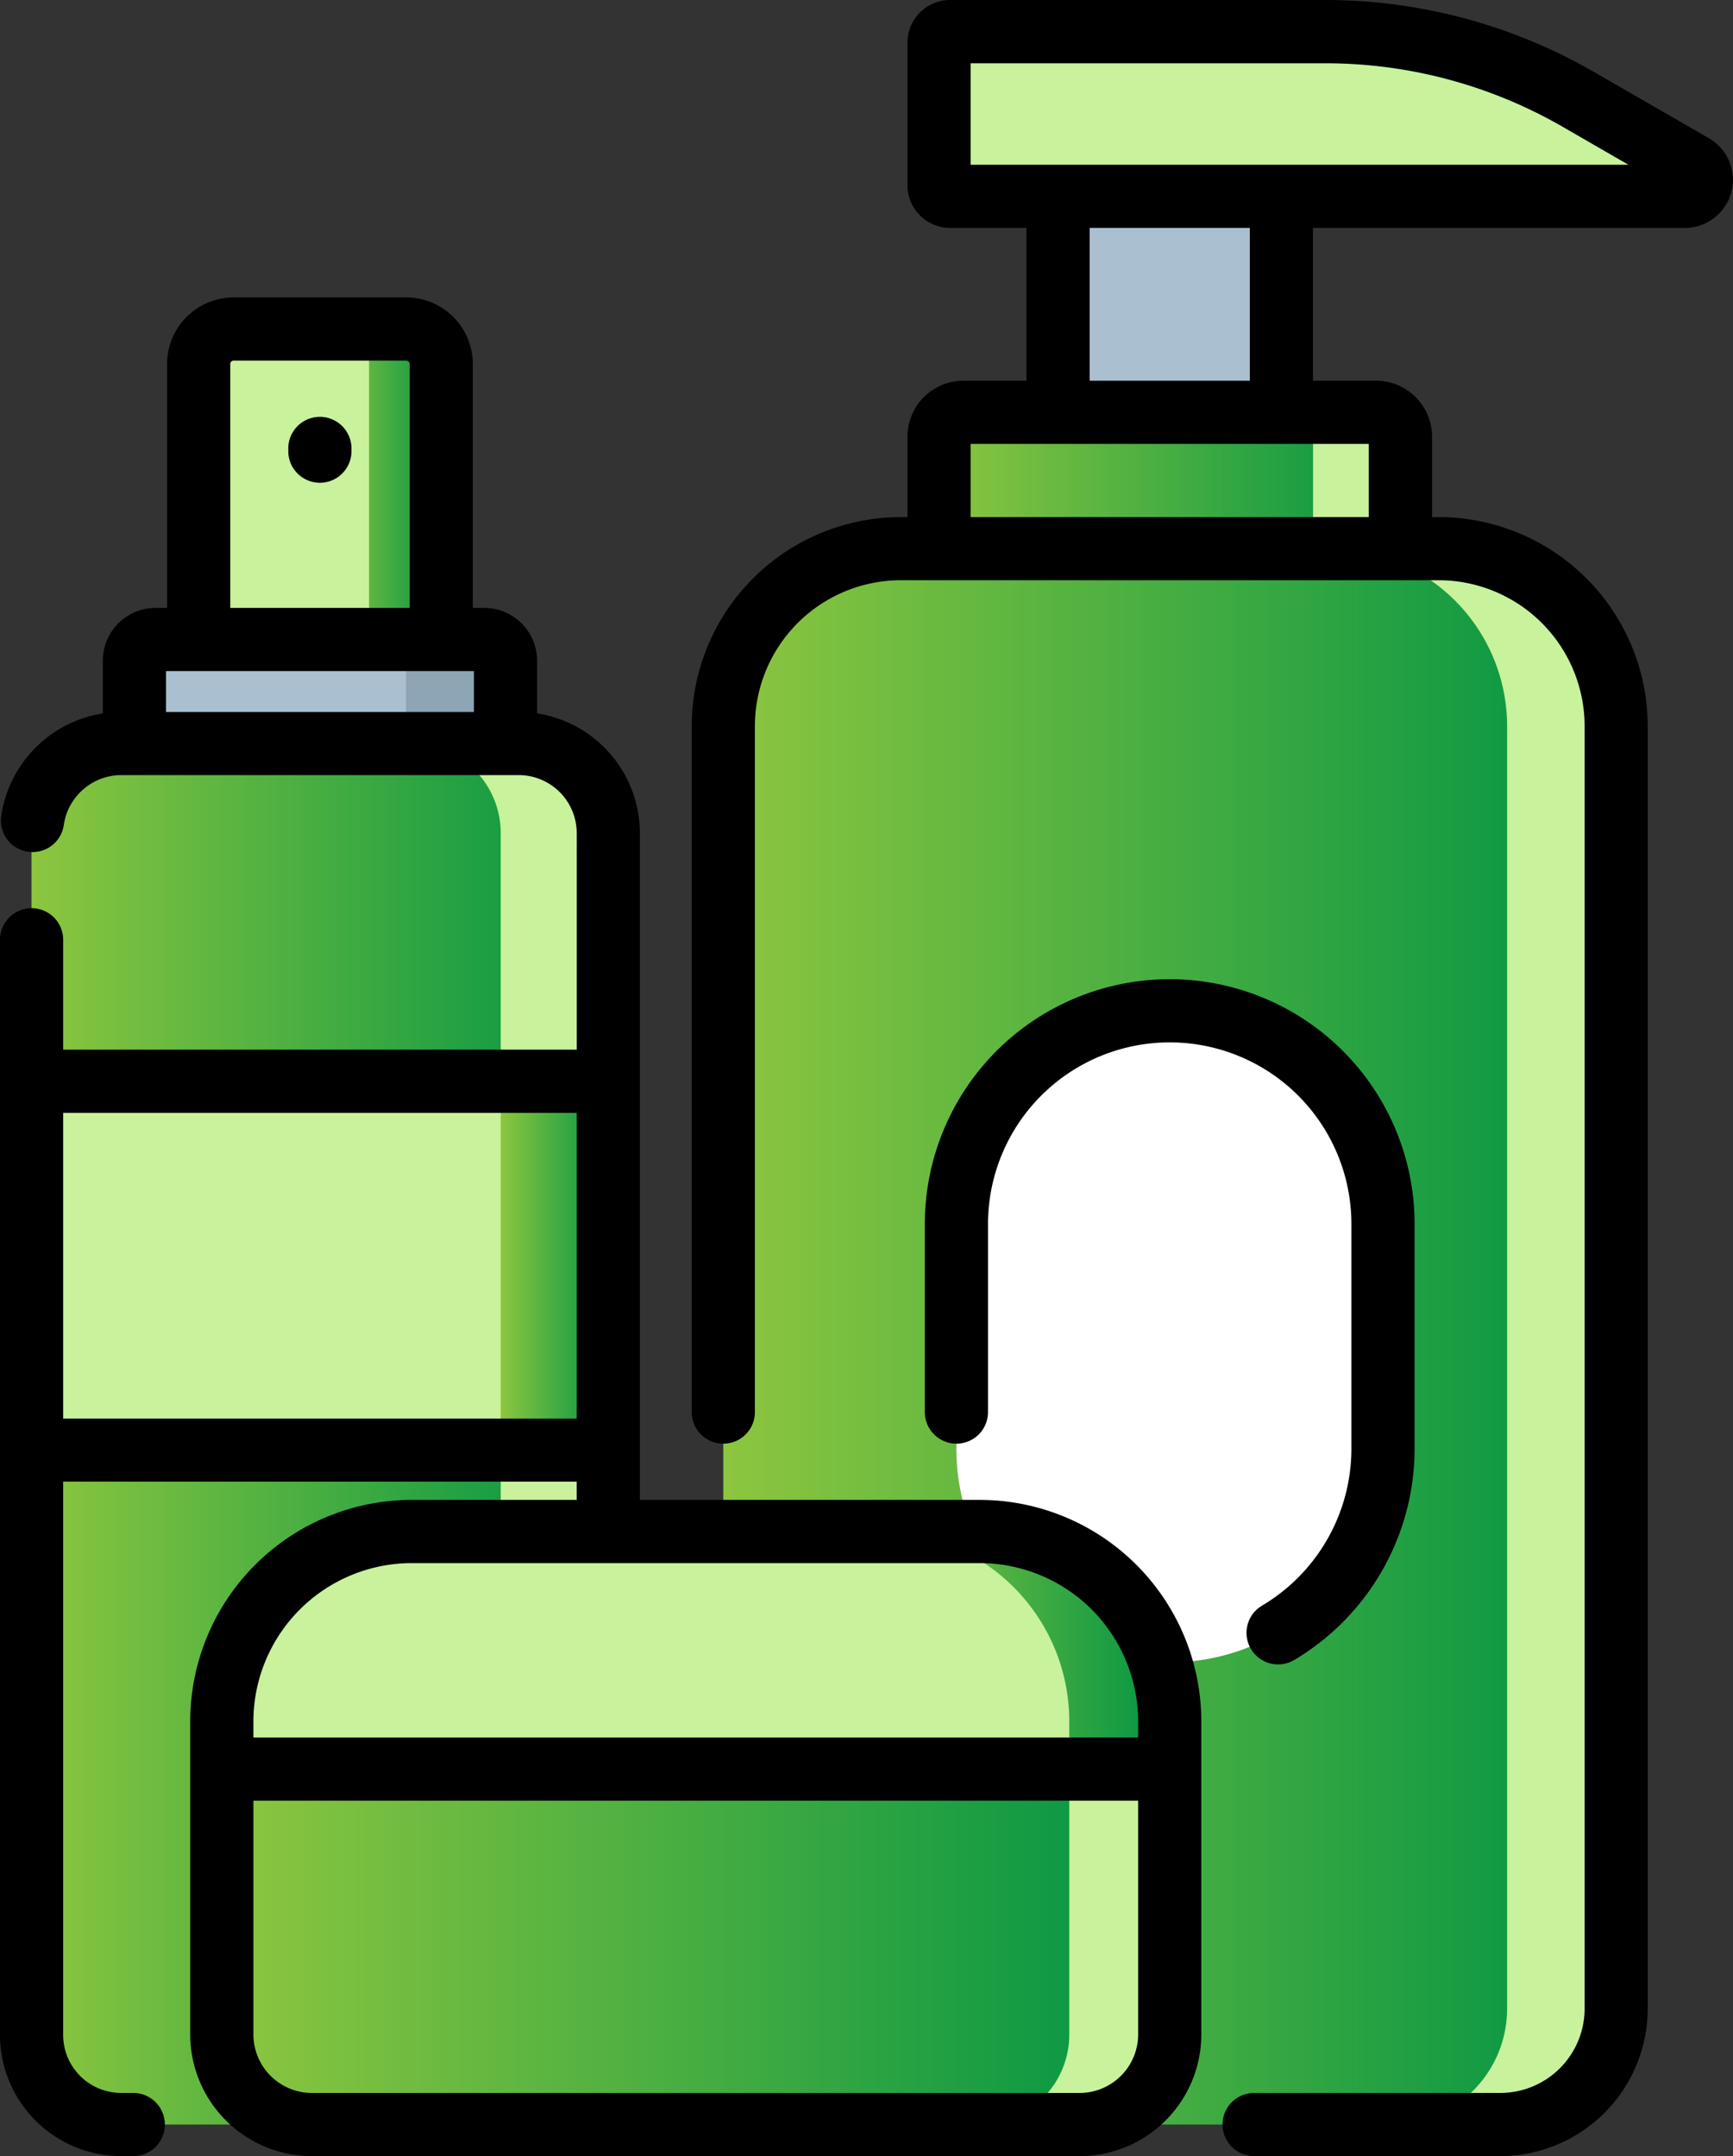 <svg id="Layer_1" data-name="Layer 1" xmlns="http://www.w3.org/2000/svg" xmlns:xlink="http://www.w3.org/1999/xlink" viewBox="0 0 751.24 934.89"><rect x="0" y="0" width="751.24" height="934.89" fill="#333333" stroke="none"/><defs><style>.cls-1{fill:url(#linear-gradient);}.cls-2{fill:#c8f29c;}.cls-3{fill:url(#linear-gradient-2);}.cls-4{fill:#aac0d1;}.cls-5{fill:#8da5b5;}.cls-6{fill:url(#linear-gradient-3);}.cls-7{fill:url(#linear-gradient-4);}.cls-8{fill:url(#linear-gradient-5);}.cls-9{fill:#fff;}.cls-10{fill:url(#linear-gradient-6);}.cls-11{fill:url(#linear-gradient-7);}</style><linearGradient id="linear-gradient" x1="162.04" y1="660.72" x2="412.03" y2="660.72" gradientUnits="userSpaceOnUse"><stop offset="0" stop-color="#8dc63f"/><stop offset="0.22" stop-color="#6dbb40"/><stop offset="1" stop-color="#009444"/></linearGradient><linearGradient id="linear-gradient-2" x1="293.2" y1="248.88" x2="339.61" y2="248.88" xlink:href="#linear-gradient"/><linearGradient id="linear-gradient-3" x1="217.06" y1="548.79" x2="263.69" y2="548.79" xlink:href="#linear-gradient"/><linearGradient id="linear-gradient-4" x1="461.88" y1="618.46" x2="848.92" y2="618.46" xlink:href="#linear-gradient"/><linearGradient id="linear-gradient-5" x1="555.41" y1="247.24" x2="755.4" y2="247.24" xlink:href="#linear-gradient"/><linearGradient id="linear-gradient-6" x1="244.5" y1="831.54" x2="655.4" y2="831.54" xlink:href="#linear-gradient"/><linearGradient id="linear-gradient-7" x1="529.56" y1="754.47" x2="655.4" y2="754.47" xlink:href="#linear-gradient"/></defs><title>beauty and cosmetics</title><path class="cls-1" d="M373.21,361.33H200.86A38.82,38.82,0,0,0,162,400.15V921.29a38.82,38.82,0,0,0,38.82,38.82H373.21A38.82,38.82,0,0,0,412,921.29V400.15A38.82,38.82,0,0,0,373.21,361.33Z" transform="translate(-148.34 -38.91)"/><path class="cls-2" d="M373.21,361.33H326.58a38.82,38.82,0,0,1,38.82,38.82V921.29a38.82,38.82,0,0,1-38.82,38.82h46.63A38.82,38.82,0,0,0,412,921.29V400.15A38.82,38.82,0,0,0,373.21,361.33Z" transform="translate(-148.34 -38.91)"/><path class="cls-2" d="M249.6,181.57h74.88a15.14,15.14,0,0,1,15.14,15.14V316.19H234.46V196.71A15.14,15.14,0,0,1,249.6,181.57Z" transform="translate(-148.34 -38.91)"/><path class="cls-3" d="M324.47,181.57H293.2a15.14,15.14,0,0,1,15.14,15.14V316.19h31.27V196.71A15.14,15.14,0,0,0,324.47,181.57Z" transform="translate(-148.34 -38.91)"/><path class="cls-4" d="M215.77,316.2H358.3a9.17,9.17,0,0,1,9.17,9.17v36H206.6v-36A9.17,9.17,0,0,1,215.77,316.2Z" transform="translate(-148.34 -38.91)"/><path class="cls-5" d="M358.3,316.2H315.15a9.17,9.17,0,0,1,9.17,9.17v36h43.15v-36A9.17,9.17,0,0,0,358.3,316.2Z" transform="translate(-148.34 -38.91)"/><rect class="cls-2" x="13.69" y="468.84" width="249.99" height="159.9"/><rect class="cls-6" x="217.06" y="468.83" width="46.63" height="159.9"/><path class="cls-7" d="M848.92,353.76V909.89a50.23,50.23,0,0,1-50.23,50.23H512.11a50.23,50.23,0,0,1-50.23-50.23V353.76a77,77,0,0,1,77-77H772A77,77,0,0,1,848.92,353.76Z" transform="translate(-148.34 -38.91)"/><path class="cls-2" d="M772,276.81H724.66a77,77,0,0,1,77,77V909.88a50.23,50.23,0,0,1-50.23,50.23h47.31a50.23,50.23,0,0,0,50.23-50.23V353.76A77,77,0,0,0,772,276.81Z" transform="translate(-148.34 -38.91)"/><path class="cls-8" d="M755.4,228.22v48.58h-200V228.22a10.54,10.54,0,0,1,10.54-10.54h178.9A10.54,10.54,0,0,1,755.4,228.22Z" transform="translate(-148.34 -38.91)"/><path class="cls-2" d="M744.85,217.68H707a10.54,10.54,0,0,1,10.54,10.54v48.58H755.4V228.22A10.54,10.54,0,0,0,744.85,217.68Z" transform="translate(-148.34 -38.91)"/><rect class="cls-4" x="458.65" y="85.12" width="96.82" height="93.65"/><path class="cls-2" d="M722.91,52.61H560.17a4.76,4.76,0,0,0-4.76,4.76v61.9a4.76,4.76,0,0,0,4.76,4.76H878.72a7.14,7.14,0,0,0,3.57-13.33L832.41,81.93A219.1,219.1,0,0,0,722.91,52.61Z" transform="translate(-148.34 -38.91)"/><path class="cls-9" d="M655.4,759.72h0a92.46,92.46,0,0,0,92.46-92.46V569.65A92.46,92.46,0,0,0,655.4,477.2h0a92.46,92.46,0,0,0-92.46,92.46v97.62A92.45,92.45,0,0,0,655.4,759.72Z" transform="translate(-148.34 -38.91)"/><path class="cls-10" d="M326.8,703H573.1a82.3,82.3,0,0,1,82.3,82.3V921.06a39.05,39.05,0,0,1-39.05,39.05H283.55a39.05,39.05,0,0,1-39.05-39.05V785.26A82.3,82.3,0,0,1,326.8,703Z" transform="translate(-148.34 -38.91)"/><path class="cls-2" d="M573.1,703H529.56a82.3,82.3,0,0,1,82.3,82.3V921.06a39.05,39.05,0,0,1-39.05,39.05h43.53a39.05,39.05,0,0,0,39.05-39.05V785.26A82.3,82.3,0,0,0,573.1,703Z" transform="translate(-148.34 -38.91)"/><path class="cls-2" d="M573.1,703H326.8a82.3,82.3,0,0,0-82.3,82.3V806H655.4V785.26A82.31,82.31,0,0,0,573.1,703Z" transform="translate(-148.34 -38.91)"/><path class="cls-11" d="M573.1,703H529.56a82.3,82.3,0,0,1,82.3,82.3V806H655.4V785.26A82.25,82.25,0,0,0,573.1,703Z" transform="translate(-148.34 -38.91)"/><path d="M287,219.66a13.69,13.69,0,0,0-13.69,13.69v1.19a13.69,13.69,0,1,0,27.39,0v-1.19A13.7,13.7,0,0,0,287,219.66Z" transform="translate(-148.34 -38.91)"/><path d="M889.13,98.84,839.25,70.07A233.12,233.12,0,0,0,722.91,38.91H560.17a18.48,18.48,0,0,0-18.46,18.45v61.9a18.48,18.48,0,0,0,18.46,18.46H593.3V204H565.95a24.27,24.27,0,0,0-24.24,24.24v34.88h-2.87a90.75,90.75,0,0,0-90.65,90.65V651.19a13.69,13.69,0,1,0,27.39,0V353.76a63.33,63.33,0,0,1,63.26-63.26H772a63.33,63.33,0,0,1,63.26,63.26V909.88a36.57,36.57,0,0,1-36.53,36.53H692a13.69,13.69,0,1,0,0,27.39H798.69a64,64,0,0,0,63.92-63.92V353.76A90.75,90.75,0,0,0,772,263.11h-2.87V228.23A24.27,24.27,0,0,0,744.86,204H717.51V137.73H878.72a20.84,20.84,0,0,0,10.41-38.89ZM741.7,263.11H569.1V231.38H741.7ZM690.12,204H620.69V137.73h69.43Zm13.69-93.65H569.1v-44H722.91A205.7,205.7,0,0,1,825.56,93.79l28.69,16.55Z" transform="translate(-148.34 -38.91)"/><path d="M695.42,735.12a13.69,13.69,0,1,0,13.94,23.58,106.68,106.68,0,0,0,52.19-91.43V569.65a106.15,106.15,0,1,0-212.3,0v81.54a13.69,13.69,0,0,0,27.39,0V569.65a78.76,78.76,0,1,1,157.52,0v97.61A79.17,79.17,0,0,1,695.42,735.12Z" transform="translate(-148.34 -38.91)"/><path d="M573.1,689.27H425.72V667.74s0-.06,0-.09V507.75s0-.06,0-.09V400.14a52.6,52.6,0,0,0-44.56-51.91V325.37A22.89,22.89,0,0,0,358.3,302.5h-5V196.71a28.86,28.86,0,0,0-28.83-28.83H249.6a28.86,28.86,0,0,0-28.83,28.83V302.5h-5a22.89,22.89,0,0,0-22.86,22.86v22.88a52.79,52.79,0,0,0-44.05,44.51A13.7,13.7,0,0,0,176,396.6,25.23,25.23,0,0,1,200.86,375H373.21a25.15,25.15,0,0,1,25.13,25.13v93.91H175.73V446.4a13.69,13.69,0,1,0-27.39,0V921.29a52.57,52.57,0,0,0,52.51,52.51h5.26a13.69,13.69,0,1,0,0-27.39h-5.26a25.15,25.15,0,0,1-25.13-25.13V681.35h222.6v7.92H326.8a96.11,96.11,0,0,0-96,96V921.06a52.81,52.81,0,0,0,52.75,52.75h332.8a52.81,52.81,0,0,0,52.75-52.75V785.26A96.1,96.1,0,0,0,573.1,689.27ZM248.16,196.71a1.44,1.44,0,0,1,1.44-1.44h74.88a1.44,1.44,0,0,1,1.44,1.44V302.5H248.16ZM234.46,329.89H353.77v17.74H220.3V329.89ZM175.73,654V521.44h222.6V654ZM616.35,946.42H283.55a25.39,25.39,0,0,1-25.36-25.36V819.67H641.71V921.06A25.39,25.39,0,0,1,616.35,946.42Zm25.36-154.13H258.19v-7a68.69,68.69,0,0,1,68.61-68.61H573.1a68.68,68.68,0,0,1,68.61,68.61Z" transform="translate(-148.34 -38.91)"/></svg>